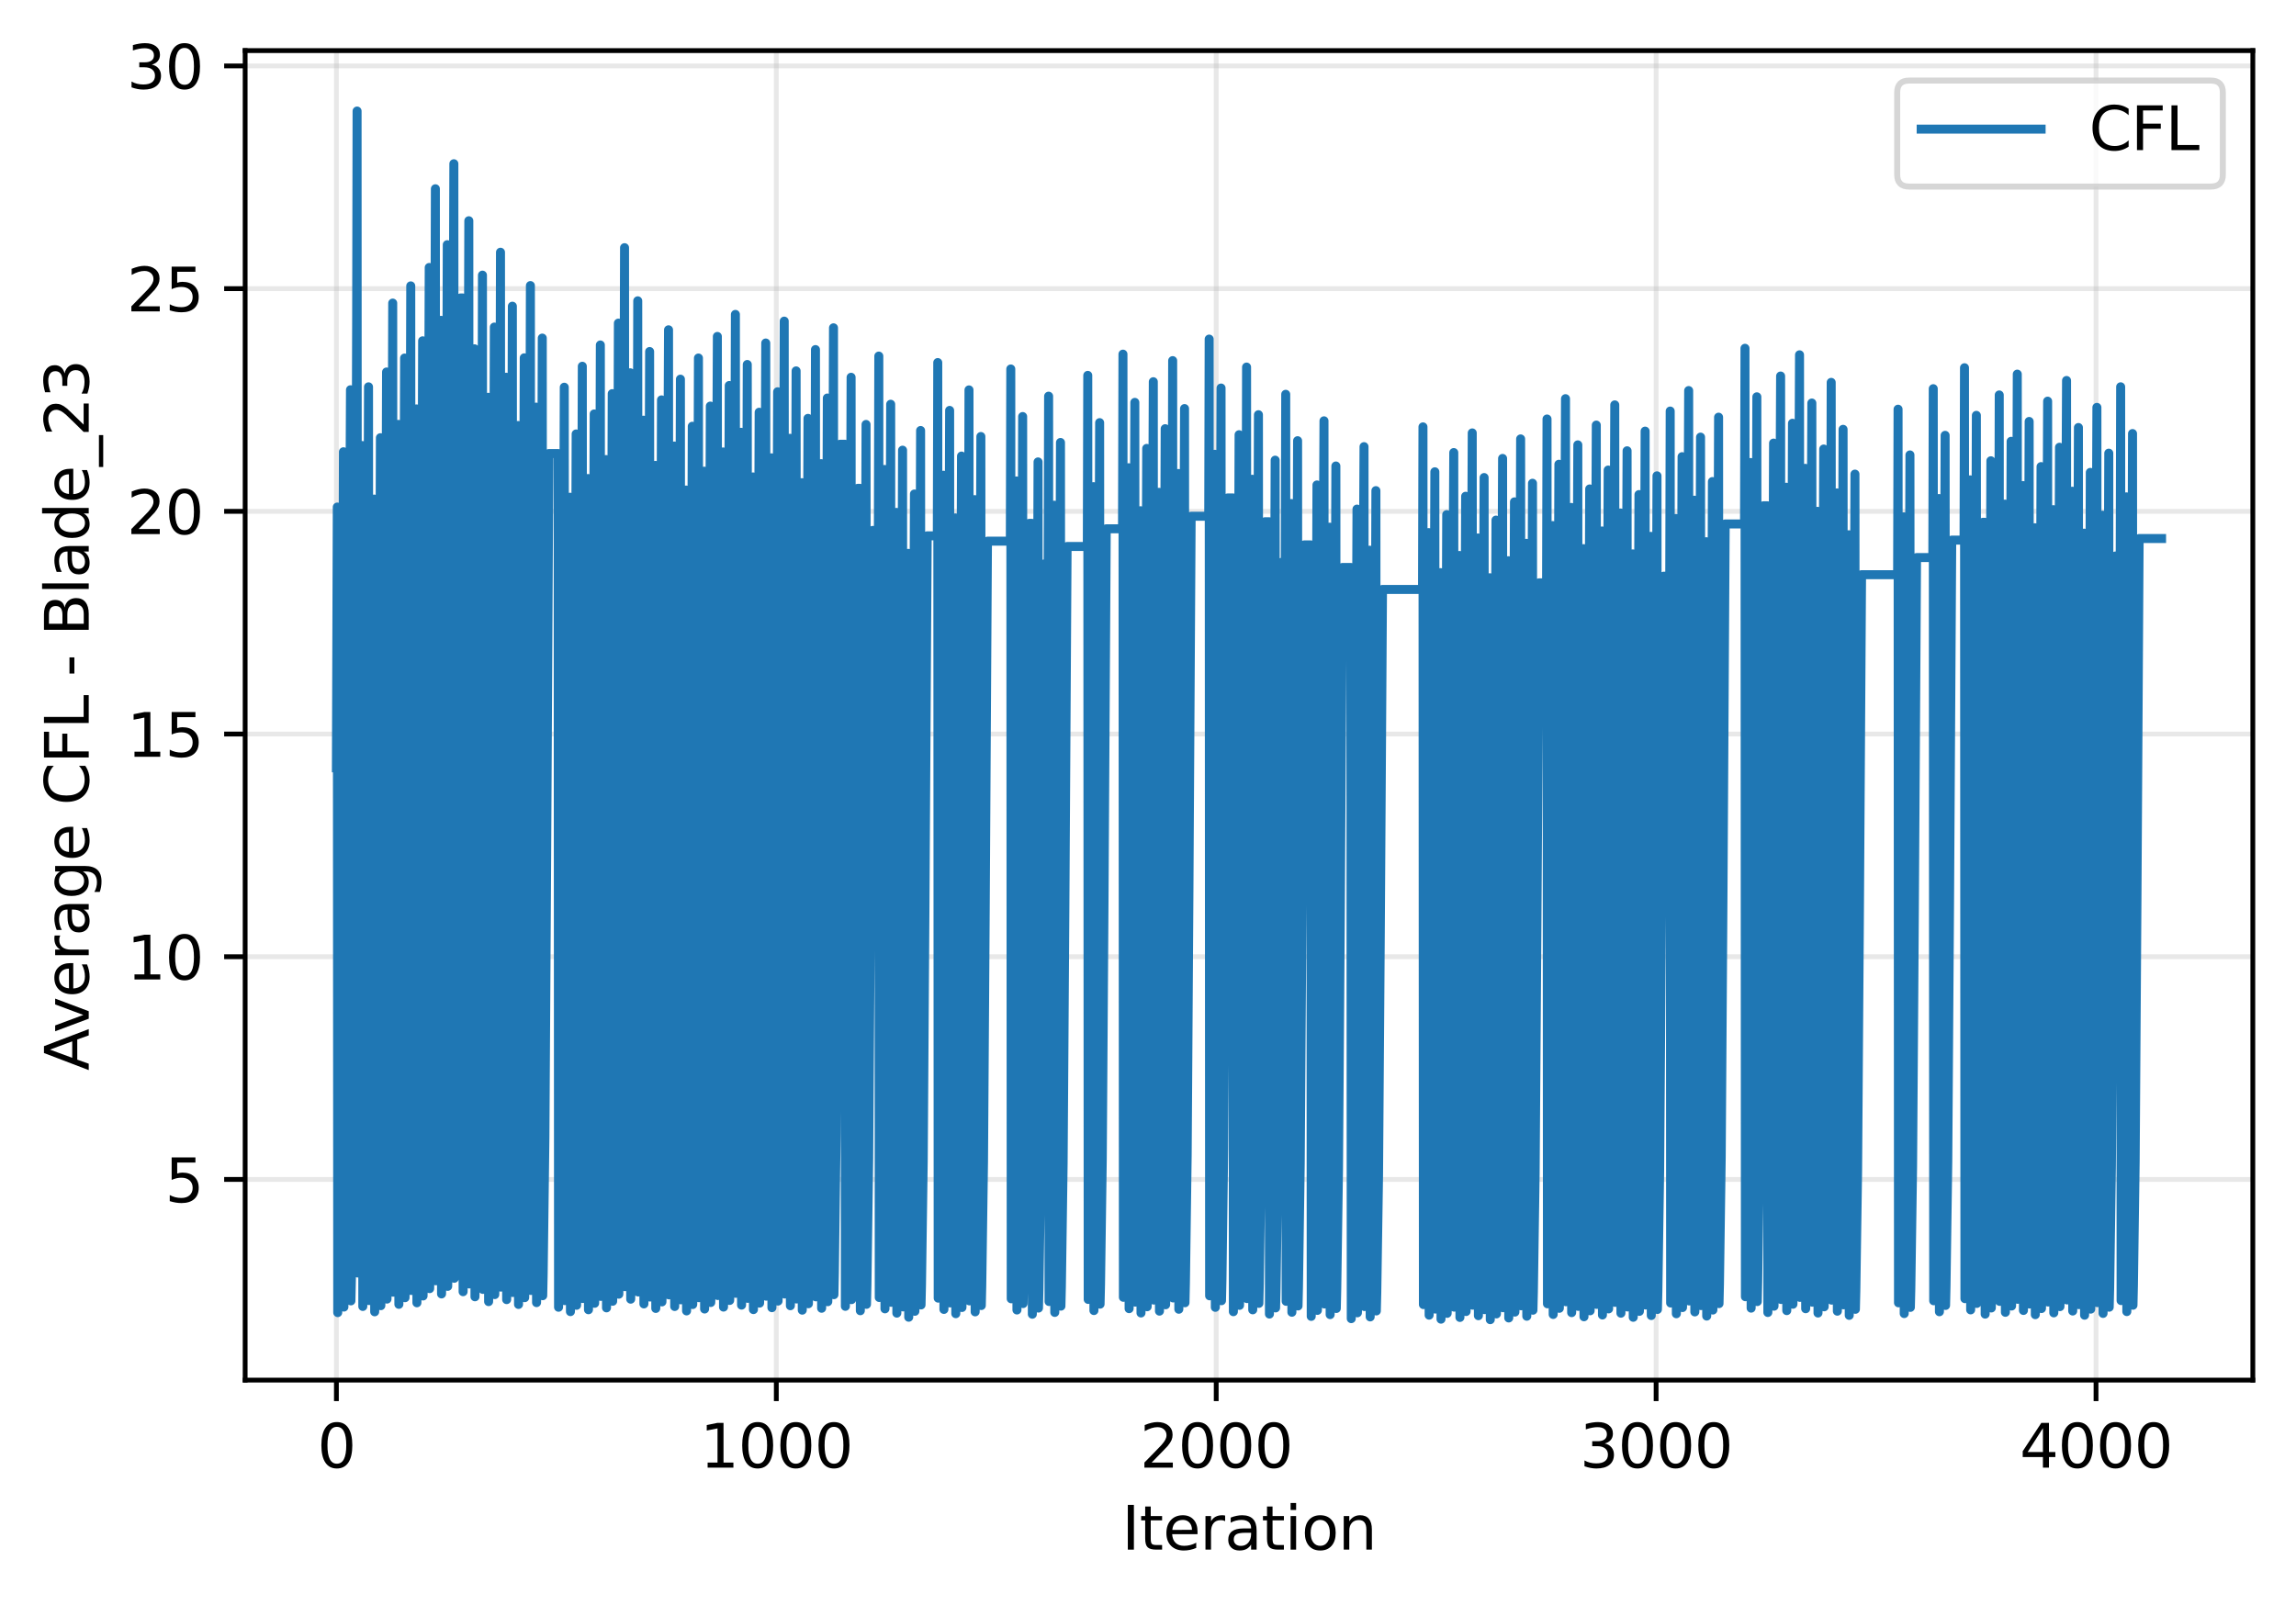 <?xml version="1.0" encoding="utf-8" standalone="no"?>
<!DOCTYPE svg PUBLIC "-//W3C//DTD SVG 1.1//EN"
  "http://www.w3.org/Graphics/SVG/1.1/DTD/svg11.dtd">
<svg xmlns:xlink="http://www.w3.org/1999/xlink" width="382.881pt" height="267.755pt" viewBox="0 0 382.881 267.755" xmlns="http://www.w3.org/2000/svg" version="1.1">
 <defs>
  <style type="text/css">*{stroke-linejoin: round; stroke-linecap: butt}</style>
 </defs>
 <g id="figure_1">
  <g id="patch_1">
   <path d="M 0 267.755 
L 382.881 267.755 
L 382.881 0 
L 0 0 
z
" style="fill: #ffffff"/>
  </g>
  <g id="axes_1">
   <g id="patch_2">
    <path d="M 40.881 230.199 
L 375.681 230.199 
L 375.681 8.439 
L 40.881 8.439 
z
" style="fill: #ffffff"/>
   </g>
   <g id="matplotlib.axis_1">
    <g id="xtick_1">
     <g id="line2d_1">
      <path d="M 56.099 230.199 
L 56.099 8.439 
" clip-path="url(#peaff126848)" style="fill: none; stroke: #b0b0b0; stroke-opacity: 0.3; stroke-width: 0.8; stroke-linecap: square"/>
     </g>
     <g id="line2d_2">
      <defs>
       <path id="m80c7f2cc46" d="M 0 0 
L 0 3.5 
" style="stroke: #000000; stroke-width: 0.8"/>
      </defs>
      <g>
       <use xlink:href="#m80c7f2cc46" x="56.099" y="230.199" style="stroke: #000000; stroke-width: 0.8"/>
      </g>
     </g>
     <g id="text_1">
      <!-- 0 -->
      <g transform="translate(52.918 244.797) scale(0.1 -0.1)">
       <defs>
        <path id="DejaVuSans-30" d="M 2034 4250 
Q 1547 4250 1301 3770 
Q 1056 3291 1056 2328 
Q 1056 1369 1301 889 
Q 1547 409 2034 409 
Q 2525 409 2770 889 
Q 3016 1369 3016 2328 
Q 3016 3291 2770 3770 
Q 2525 4250 2034 4250 
z
M 2034 4750 
Q 2819 4750 3233 4129 
Q 3647 3509 3647 2328 
Q 3647 1150 3233 529 
Q 2819 -91 2034 -91 
Q 1250 -91 836 529 
Q 422 1150 422 2328 
Q 422 3509 836 4129 
Q 1250 4750 2034 4750 
z
" transform="scale(0.016)"/>
       </defs>
       <use xlink:href="#DejaVuSans-30"/>
      </g>
     </g>
    </g>
    <g id="xtick_2">
     <g id="line2d_3">
      <path d="M 129.458 230.199 
L 129.458 8.439 
" clip-path="url(#peaff126848)" style="fill: none; stroke: #b0b0b0; stroke-opacity: 0.3; stroke-width: 0.8; stroke-linecap: square"/>
     </g>
     <g id="line2d_4">
      <g>
       <use xlink:href="#m80c7f2cc46" x="129.458" y="230.199" style="stroke: #000000; stroke-width: 0.8"/>
      </g>
     </g>
     <g id="text_2">
      <!-- 1000 -->
      <g transform="translate(116.733 244.797) scale(0.1 -0.1)">
       <defs>
        <path id="DejaVuSans-31" d="M 794 531 
L 1825 531 
L 1825 4091 
L 703 3866 
L 703 4441 
L 1819 4666 
L 2450 4666 
L 2450 531 
L 3481 531 
L 3481 0 
L 794 0 
L 794 531 
z
" transform="scale(0.016)"/>
       </defs>
       <use xlink:href="#DejaVuSans-31"/>
       <use xlink:href="#DejaVuSans-30" transform="translate(63.623 0)"/>
       <use xlink:href="#DejaVuSans-30" transform="translate(127.246 0)"/>
       <use xlink:href="#DejaVuSans-30" transform="translate(190.869 0)"/>
      </g>
     </g>
    </g>
    <g id="xtick_3">
     <g id="line2d_5">
      <path d="M 202.816 230.199 
L 202.816 8.439 
" clip-path="url(#peaff126848)" style="fill: none; stroke: #b0b0b0; stroke-opacity: 0.3; stroke-width: 0.8; stroke-linecap: square"/>
     </g>
     <g id="line2d_6">
      <g>
       <use xlink:href="#m80c7f2cc46" x="202.816" y="230.199" style="stroke: #000000; stroke-width: 0.8"/>
      </g>
     </g>
     <g id="text_3">
      <!-- 2000 -->
      <g transform="translate(190.091 244.797) scale(0.1 -0.1)">
       <defs>
        <path id="DejaVuSans-32" d="M 1228 531 
L 3431 531 
L 3431 0 
L 469 0 
L 469 531 
Q 828 903 1448 1529 
Q 2069 2156 2228 2338 
Q 2531 2678 2651 2914 
Q 2772 3150 2772 3378 
Q 2772 3750 2511 3984 
Q 2250 4219 1831 4219 
Q 1534 4219 1204 4116 
Q 875 4013 500 3803 
L 500 4441 
Q 881 4594 1212 4672 
Q 1544 4750 1819 4750 
Q 2544 4750 2975 4387 
Q 3406 4025 3406 3419 
Q 3406 3131 3298 2873 
Q 3191 2616 2906 2266 
Q 2828 2175 2409 1742 
Q 1991 1309 1228 531 
z
" transform="scale(0.016)"/>
       </defs>
       <use xlink:href="#DejaVuSans-32"/>
       <use xlink:href="#DejaVuSans-30" transform="translate(63.623 0)"/>
       <use xlink:href="#DejaVuSans-30" transform="translate(127.246 0)"/>
       <use xlink:href="#DejaVuSans-30" transform="translate(190.869 0)"/>
      </g>
     </g>
    </g>
    <g id="xtick_4">
     <g id="line2d_7">
      <path d="M 276.174 230.199 
L 276.174 8.439 
" clip-path="url(#peaff126848)" style="fill: none; stroke: #b0b0b0; stroke-opacity: 0.3; stroke-width: 0.8; stroke-linecap: square"/>
     </g>
     <g id="line2d_8">
      <g>
       <use xlink:href="#m80c7f2cc46" x="276.174" y="230.199" style="stroke: #000000; stroke-width: 0.8"/>
      </g>
     </g>
     <g id="text_4">
      <!-- 3000 -->
      <g transform="translate(263.449 244.797) scale(0.1 -0.1)">
       <defs>
        <path id="DejaVuSans-33" d="M 2597 2516 
Q 3050 2419 3304 2112 
Q 3559 1806 3559 1356 
Q 3559 666 3084 287 
Q 2609 -91 1734 -91 
Q 1441 -91 1130 -33 
Q 819 25 488 141 
L 488 750 
Q 750 597 1062 519 
Q 1375 441 1716 441 
Q 2309 441 2620 675 
Q 2931 909 2931 1356 
Q 2931 1769 2642 2001 
Q 2353 2234 1838 2234 
L 1294 2234 
L 1294 2753 
L 1863 2753 
Q 2328 2753 2575 2939 
Q 2822 3125 2822 3475 
Q 2822 3834 2567 4026 
Q 2313 4219 1838 4219 
Q 1578 4219 1281 4162 
Q 984 4106 628 3988 
L 628 4550 
Q 988 4650 1302 4700 
Q 1616 4750 1894 4750 
Q 2613 4750 3031 4423 
Q 3450 4097 3450 3541 
Q 3450 3153 3228 2886 
Q 3006 2619 2597 2516 
z
" transform="scale(0.016)"/>
       </defs>
       <use xlink:href="#DejaVuSans-33"/>
       <use xlink:href="#DejaVuSans-30" transform="translate(63.623 0)"/>
       <use xlink:href="#DejaVuSans-30" transform="translate(127.246 0)"/>
       <use xlink:href="#DejaVuSans-30" transform="translate(190.869 0)"/>
      </g>
     </g>
    </g>
    <g id="xtick_5">
     <g id="line2d_9">
      <path d="M 349.533 230.199 
L 349.533 8.439 
" clip-path="url(#peaff126848)" style="fill: none; stroke: #b0b0b0; stroke-opacity: 0.3; stroke-width: 0.8; stroke-linecap: square"/>
     </g>
     <g id="line2d_10">
      <g>
       <use xlink:href="#m80c7f2cc46" x="349.533" y="230.199" style="stroke: #000000; stroke-width: 0.8"/>
      </g>
     </g>
     <g id="text_5">
      <!-- 4000 -->
      <g transform="translate(336.808 244.797) scale(0.1 -0.1)">
       <defs>
        <path id="DejaVuSans-34" d="M 2419 4116 
L 825 1625 
L 2419 1625 
L 2419 4116 
z
M 2253 4666 
L 3047 4666 
L 3047 1625 
L 3713 1625 
L 3713 1100 
L 3047 1100 
L 3047 0 
L 2419 0 
L 2419 1100 
L 313 1100 
L 313 1709 
L 2253 4666 
z
" transform="scale(0.016)"/>
       </defs>
       <use xlink:href="#DejaVuSans-34"/>
       <use xlink:href="#DejaVuSans-30" transform="translate(63.623 0)"/>
       <use xlink:href="#DejaVuSans-30" transform="translate(127.246 0)"/>
       <use xlink:href="#DejaVuSans-30" transform="translate(190.869 0)"/>
      </g>
     </g>
    </g>
    <g id="text_6">
     <!-- Iteration -->
     <g transform="translate(187.073 258.475) scale(0.1 -0.1)">
      <defs>
       <path id="DejaVuSans-49" d="M 628 4666 
L 1259 4666 
L 1259 0 
L 628 0 
L 628 4666 
z
" transform="scale(0.016)"/>
       <path id="DejaVuSans-74" d="M 1172 4494 
L 1172 3500 
L 2356 3500 
L 2356 3053 
L 1172 3053 
L 1172 1153 
Q 1172 725 1289 603 
Q 1406 481 1766 481 
L 2356 481 
L 2356 0 
L 1766 0 
Q 1100 0 847 248 
Q 594 497 594 1153 
L 594 3053 
L 172 3053 
L 172 3500 
L 594 3500 
L 594 4494 
L 1172 4494 
z
" transform="scale(0.016)"/>
       <path id="DejaVuSans-65" d="M 3597 1894 
L 3597 1613 
L 953 1613 
Q 991 1019 1311 708 
Q 1631 397 2203 397 
Q 2534 397 2845 478 
Q 3156 559 3463 722 
L 3463 178 
Q 3153 47 2828 -22 
Q 2503 -91 2169 -91 
Q 1331 -91 842 396 
Q 353 884 353 1716 
Q 353 2575 817 3079 
Q 1281 3584 2069 3584 
Q 2775 3584 3186 3129 
Q 3597 2675 3597 1894 
z
M 3022 2063 
Q 3016 2534 2758 2815 
Q 2500 3097 2075 3097 
Q 1594 3097 1305 2825 
Q 1016 2553 972 2059 
L 3022 2063 
z
" transform="scale(0.016)"/>
       <path id="DejaVuSans-72" d="M 2631 2963 
Q 2534 3019 2420 3045 
Q 2306 3072 2169 3072 
Q 1681 3072 1420 2755 
Q 1159 2438 1159 1844 
L 1159 0 
L 581 0 
L 581 3500 
L 1159 3500 
L 1159 2956 
Q 1341 3275 1631 3429 
Q 1922 3584 2338 3584 
Q 2397 3584 2469 3576 
Q 2541 3569 2628 3553 
L 2631 2963 
z
" transform="scale(0.016)"/>
       <path id="DejaVuSans-61" d="M 2194 1759 
Q 1497 1759 1228 1600 
Q 959 1441 959 1056 
Q 959 750 1161 570 
Q 1363 391 1709 391 
Q 2188 391 2477 730 
Q 2766 1069 2766 1631 
L 2766 1759 
L 2194 1759 
z
M 3341 1997 
L 3341 0 
L 2766 0 
L 2766 531 
Q 2569 213 2275 61 
Q 1981 -91 1556 -91 
Q 1019 -91 701 211 
Q 384 513 384 1019 
Q 384 1609 779 1909 
Q 1175 2209 1959 2209 
L 2766 2209 
L 2766 2266 
Q 2766 2663 2505 2880 
Q 2244 3097 1772 3097 
Q 1472 3097 1187 3025 
Q 903 2953 641 2809 
L 641 3341 
Q 956 3463 1253 3523 
Q 1550 3584 1831 3584 
Q 2591 3584 2966 3190 
Q 3341 2797 3341 1997 
z
" transform="scale(0.016)"/>
       <path id="DejaVuSans-69" d="M 603 3500 
L 1178 3500 
L 1178 0 
L 603 0 
L 603 3500 
z
M 603 4863 
L 1178 4863 
L 1178 4134 
L 603 4134 
L 603 4863 
z
" transform="scale(0.016)"/>
       <path id="DejaVuSans-6f" d="M 1959 3097 
Q 1497 3097 1228 2736 
Q 959 2375 959 1747 
Q 959 1119 1226 758 
Q 1494 397 1959 397 
Q 2419 397 2687 759 
Q 2956 1122 2956 1747 
Q 2956 2369 2687 2733 
Q 2419 3097 1959 3097 
z
M 1959 3584 
Q 2709 3584 3137 3096 
Q 3566 2609 3566 1747 
Q 3566 888 3137 398 
Q 2709 -91 1959 -91 
Q 1206 -91 779 398 
Q 353 888 353 1747 
Q 353 2609 779 3096 
Q 1206 3584 1959 3584 
z
" transform="scale(0.016)"/>
       <path id="DejaVuSans-6e" d="M 3513 2113 
L 3513 0 
L 2938 0 
L 2938 2094 
Q 2938 2591 2744 2837 
Q 2550 3084 2163 3084 
Q 1697 3084 1428 2787 
Q 1159 2491 1159 1978 
L 1159 0 
L 581 0 
L 581 3500 
L 1159 3500 
L 1159 2956 
Q 1366 3272 1645 3428 
Q 1925 3584 2291 3584 
Q 2894 3584 3203 3211 
Q 3513 2838 3513 2113 
z
" transform="scale(0.016)"/>
      </defs>
      <use xlink:href="#DejaVuSans-49"/>
      <use xlink:href="#DejaVuSans-74" transform="translate(29.492 0)"/>
      <use xlink:href="#DejaVuSans-65" transform="translate(68.701 0)"/>
      <use xlink:href="#DejaVuSans-72" transform="translate(130.225 0)"/>
      <use xlink:href="#DejaVuSans-61" transform="translate(171.338 0)"/>
      <use xlink:href="#DejaVuSans-74" transform="translate(232.617 0)"/>
      <use xlink:href="#DejaVuSans-69" transform="translate(271.826 0)"/>
      <use xlink:href="#DejaVuSans-6f" transform="translate(299.609 0)"/>
      <use xlink:href="#DejaVuSans-6e" transform="translate(360.791 0)"/>
     </g>
    </g>
   </g>
   <g id="matplotlib.axis_2">
    <g id="ytick_1">
     <g id="line2d_11">
      <path d="M 40.881 196.724 
L 375.681 196.724 
" clip-path="url(#peaff126848)" style="fill: none; stroke: #b0b0b0; stroke-opacity: 0.3; stroke-width: 0.8; stroke-linecap: square"/>
     </g>
     <g id="line2d_12">
      <defs>
       <path id="m1639cc4bca" d="M 0 0 
L -3.5 0 
" style="stroke: #000000; stroke-width: 0.8"/>
      </defs>
      <g>
       <use xlink:href="#m1639cc4bca" x="40.881" y="196.724" style="stroke: #000000; stroke-width: 0.8"/>
      </g>
     </g>
     <g id="text_7">
      <!-- 5 -->
      <g transform="translate(27.519 200.523) scale(0.1 -0.1)">
       <defs>
        <path id="DejaVuSans-35" d="M 691 4666 
L 3169 4666 
L 3169 4134 
L 1269 4134 
L 1269 2991 
Q 1406 3038 1543 3061 
Q 1681 3084 1819 3084 
Q 2600 3084 3056 2656 
Q 3513 2228 3513 1497 
Q 3513 744 3044 326 
Q 2575 -91 1722 -91 
Q 1428 -91 1123 -41 
Q 819 9 494 109 
L 494 744 
Q 775 591 1075 516 
Q 1375 441 1709 441 
Q 2250 441 2565 725 
Q 2881 1009 2881 1497 
Q 2881 1984 2565 2268 
Q 2250 2553 1709 2553 
Q 1456 2553 1204 2497 
Q 953 2441 691 2322 
L 691 4666 
z
" transform="scale(0.016)"/>
       </defs>
       <use xlink:href="#DejaVuSans-35"/>
      </g>
     </g>
    </g>
    <g id="ytick_2">
     <g id="line2d_13">
      <path d="M 40.881 159.579 
L 375.681 159.579 
" clip-path="url(#peaff126848)" style="fill: none; stroke: #b0b0b0; stroke-opacity: 0.3; stroke-width: 0.8; stroke-linecap: square"/>
     </g>
     <g id="line2d_14">
      <g>
       <use xlink:href="#m1639cc4bca" x="40.881" y="159.579" style="stroke: #000000; stroke-width: 0.8"/>
      </g>
     </g>
     <g id="text_8">
      <!-- 10 -->
      <g transform="translate(21.156 163.378) scale(0.1 -0.1)">
       <use xlink:href="#DejaVuSans-31"/>
       <use xlink:href="#DejaVuSans-30" transform="translate(63.623 0)"/>
      </g>
     </g>
    </g>
    <g id="ytick_3">
     <g id="line2d_15">
      <path d="M 40.881 122.434 
L 375.681 122.434 
" clip-path="url(#peaff126848)" style="fill: none; stroke: #b0b0b0; stroke-opacity: 0.3; stroke-width: 0.8; stroke-linecap: square"/>
     </g>
     <g id="line2d_16">
      <g>
       <use xlink:href="#m1639cc4bca" x="40.881" y="122.434" style="stroke: #000000; stroke-width: 0.8"/>
      </g>
     </g>
     <g id="text_9">
      <!-- 15 -->
      <g transform="translate(21.156 126.233) scale(0.1 -0.1)">
       <use xlink:href="#DejaVuSans-31"/>
       <use xlink:href="#DejaVuSans-35" transform="translate(63.623 0)"/>
      </g>
     </g>
    </g>
    <g id="ytick_4">
     <g id="line2d_17">
      <path d="M 40.881 85.289 
L 375.681 85.289 
" clip-path="url(#peaff126848)" style="fill: none; stroke: #b0b0b0; stroke-opacity: 0.3; stroke-width: 0.8; stroke-linecap: square"/>
     </g>
     <g id="line2d_18">
      <g>
       <use xlink:href="#m1639cc4bca" x="40.881" y="85.289" style="stroke: #000000; stroke-width: 0.8"/>
      </g>
     </g>
     <g id="text_10">
      <!-- 20 -->
      <g transform="translate(21.156 89.088) scale(0.1 -0.1)">
       <use xlink:href="#DejaVuSans-32"/>
       <use xlink:href="#DejaVuSans-30" transform="translate(63.623 0)"/>
      </g>
     </g>
    </g>
    <g id="ytick_5">
     <g id="line2d_19">
      <path d="M 40.881 48.144 
L 375.681 48.144 
" clip-path="url(#peaff126848)" style="fill: none; stroke: #b0b0b0; stroke-opacity: 0.3; stroke-width: 0.8; stroke-linecap: square"/>
     </g>
     <g id="line2d_20">
      <g>
       <use xlink:href="#m1639cc4bca" x="40.881" y="48.144" style="stroke: #000000; stroke-width: 0.8"/>
      </g>
     </g>
     <g id="text_11">
      <!-- 25 -->
      <g transform="translate(21.156 51.943) scale(0.1 -0.1)">
       <use xlink:href="#DejaVuSans-32"/>
       <use xlink:href="#DejaVuSans-35" transform="translate(63.623 0)"/>
      </g>
     </g>
    </g>
    <g id="ytick_6">
     <g id="line2d_21">
      <path d="M 40.881 10.999 
L 375.681 10.999 
" clip-path="url(#peaff126848)" style="fill: none; stroke: #b0b0b0; stroke-opacity: 0.3; stroke-width: 0.8; stroke-linecap: square"/>
     </g>
     <g id="line2d_22">
      <g>
       <use xlink:href="#m1639cc4bca" x="40.881" y="10.999" style="stroke: #000000; stroke-width: 0.8"/>
      </g>
     </g>
     <g id="text_12">
      <!-- 30 -->
      <g transform="translate(21.156 14.798) scale(0.1 -0.1)">
       <use xlink:href="#DejaVuSans-33"/>
       <use xlink:href="#DejaVuSans-30" transform="translate(63.623 0)"/>
      </g>
     </g>
    </g>
    <g id="text_13">
     <!-- Average CFL - Blade_23 -->
     <g transform="translate(14.798 178.572) rotate(-90) scale(0.1 -0.1)">
      <defs>
       <path id="DejaVuSans-41" d="M 2188 4044 
L 1331 1722 
L 3047 1722 
L 2188 4044 
z
M 1831 4666 
L 2547 4666 
L 4325 0 
L 3669 0 
L 3244 1197 
L 1141 1197 
L 716 0 
L 50 0 
L 1831 4666 
z
" transform="scale(0.016)"/>
       <path id="DejaVuSans-76" d="M 191 3500 
L 800 3500 
L 1894 563 
L 2988 3500 
L 3597 3500 
L 2284 0 
L 1503 0 
L 191 3500 
z
" transform="scale(0.016)"/>
       <path id="DejaVuSans-67" d="M 2906 1791 
Q 2906 2416 2648 2759 
Q 2391 3103 1925 3103 
Q 1463 3103 1205 2759 
Q 947 2416 947 1791 
Q 947 1169 1205 825 
Q 1463 481 1925 481 
Q 2391 481 2648 825 
Q 2906 1169 2906 1791 
z
M 3481 434 
Q 3481 -459 3084 -895 
Q 2688 -1331 1869 -1331 
Q 1566 -1331 1297 -1286 
Q 1028 -1241 775 -1147 
L 775 -588 
Q 1028 -725 1275 -790 
Q 1522 -856 1778 -856 
Q 2344 -856 2625 -561 
Q 2906 -266 2906 331 
L 2906 616 
Q 2728 306 2450 153 
Q 2172 0 1784 0 
Q 1141 0 747 490 
Q 353 981 353 1791 
Q 353 2603 747 3093 
Q 1141 3584 1784 3584 
Q 2172 3584 2450 3431 
Q 2728 3278 2906 2969 
L 2906 3500 
L 3481 3500 
L 3481 434 
z
" transform="scale(0.016)"/>
       <path id="DejaVuSans-20" transform="scale(0.016)"/>
       <path id="DejaVuSans-43" d="M 4122 4306 
L 4122 3641 
Q 3803 3938 3442 4084 
Q 3081 4231 2675 4231 
Q 1875 4231 1450 3742 
Q 1025 3253 1025 2328 
Q 1025 1406 1450 917 
Q 1875 428 2675 428 
Q 3081 428 3442 575 
Q 3803 722 4122 1019 
L 4122 359 
Q 3791 134 3420 21 
Q 3050 -91 2638 -91 
Q 1578 -91 968 557 
Q 359 1206 359 2328 
Q 359 3453 968 4101 
Q 1578 4750 2638 4750 
Q 3056 4750 3426 4639 
Q 3797 4528 4122 4306 
z
" transform="scale(0.016)"/>
       <path id="DejaVuSans-46" d="M 628 4666 
L 3309 4666 
L 3309 4134 
L 1259 4134 
L 1259 2759 
L 3109 2759 
L 3109 2228 
L 1259 2228 
L 1259 0 
L 628 0 
L 628 4666 
z
" transform="scale(0.016)"/>
       <path id="DejaVuSans-4c" d="M 628 4666 
L 1259 4666 
L 1259 531 
L 3531 531 
L 3531 0 
L 628 0 
L 628 4666 
z
" transform="scale(0.016)"/>
       <path id="DejaVuSans-2d" d="M 313 2009 
L 1997 2009 
L 1997 1497 
L 313 1497 
L 313 2009 
z
" transform="scale(0.016)"/>
       <path id="DejaVuSans-42" d="M 1259 2228 
L 1259 519 
L 2272 519 
Q 2781 519 3026 730 
Q 3272 941 3272 1375 
Q 3272 1813 3026 2020 
Q 2781 2228 2272 2228 
L 1259 2228 
z
M 1259 4147 
L 1259 2741 
L 2194 2741 
Q 2656 2741 2882 2914 
Q 3109 3088 3109 3444 
Q 3109 3797 2882 3972 
Q 2656 4147 2194 4147 
L 1259 4147 
z
M 628 4666 
L 2241 4666 
Q 2963 4666 3353 4366 
Q 3744 4066 3744 3513 
Q 3744 3084 3544 2831 
Q 3344 2578 2956 2516 
Q 3422 2416 3680 2098 
Q 3938 1781 3938 1306 
Q 3938 681 3513 340 
Q 3088 0 2303 0 
L 628 0 
L 628 4666 
z
" transform="scale(0.016)"/>
       <path id="DejaVuSans-6c" d="M 603 4863 
L 1178 4863 
L 1178 0 
L 603 0 
L 603 4863 
z
" transform="scale(0.016)"/>
       <path id="DejaVuSans-64" d="M 2906 2969 
L 2906 4863 
L 3481 4863 
L 3481 0 
L 2906 0 
L 2906 525 
Q 2725 213 2448 61 
Q 2172 -91 1784 -91 
Q 1150 -91 751 415 
Q 353 922 353 1747 
Q 353 2572 751 3078 
Q 1150 3584 1784 3584 
Q 2172 3584 2448 3432 
Q 2725 3281 2906 2969 
z
M 947 1747 
Q 947 1113 1208 752 
Q 1469 391 1925 391 
Q 2381 391 2643 752 
Q 2906 1113 2906 1747 
Q 2906 2381 2643 2742 
Q 2381 3103 1925 3103 
Q 1469 3103 1208 2742 
Q 947 2381 947 1747 
z
" transform="scale(0.016)"/>
       <path id="DejaVuSans-5f" d="M 3263 -1063 
L 3263 -1509 
L -63 -1509 
L -63 -1063 
L 3263 -1063 
z
" transform="scale(0.016)"/>
      </defs>
      <use xlink:href="#DejaVuSans-41"/>
      <use xlink:href="#DejaVuSans-76" transform="translate(62.533 0)"/>
      <use xlink:href="#DejaVuSans-65" transform="translate(121.713 0)"/>
      <use xlink:href="#DejaVuSans-72" transform="translate(183.236 0)"/>
      <use xlink:href="#DejaVuSans-61" transform="translate(224.35 0)"/>
      <use xlink:href="#DejaVuSans-67" transform="translate(285.629 0)"/>
      <use xlink:href="#DejaVuSans-65" transform="translate(349.105 0)"/>
      <use xlink:href="#DejaVuSans-20" transform="translate(410.629 0)"/>
      <use xlink:href="#DejaVuSans-43" transform="translate(442.416 0)"/>
      <use xlink:href="#DejaVuSans-46" transform="translate(512.24 0)"/>
      <use xlink:href="#DejaVuSans-4c" transform="translate(569.76 0)"/>
      <use xlink:href="#DejaVuSans-20" transform="translate(625.473 0)"/>
      <use xlink:href="#DejaVuSans-2d" transform="translate(657.26 0)"/>
      <use xlink:href="#DejaVuSans-20" transform="translate(693.344 0)"/>
      <use xlink:href="#DejaVuSans-42" transform="translate(725.131 0)"/>
      <use xlink:href="#DejaVuSans-6c" transform="translate(793.734 0)"/>
      <use xlink:href="#DejaVuSans-61" transform="translate(821.518 0)"/>
      <use xlink:href="#DejaVuSans-64" transform="translate(882.797 0)"/>
      <use xlink:href="#DejaVuSans-65" transform="translate(946.273 0)"/>
      <use xlink:href="#DejaVuSans-5f" transform="translate(1007.797 0)"/>
      <use xlink:href="#DejaVuSans-32" transform="translate(1057.797 0)"/>
      <use xlink:href="#DejaVuSans-33" transform="translate(1121.42 0)"/>
     </g>
    </g>
   </g>
   <g id="line2d_23">
    <path d="M 56.099 128.071 
L 56.246 84.574 
L 56.32 218.939 
L 56.393 215.953 
L 56.686 196.719 
L 56.98 156.836 
L 57.273 75.353 
L 57.347 218.017 
L 57.42 214.847 
L 57.713 194.425 
L 58.007 152.078 
L 58.447 65.009 
L 58.52 216.983 
L 58.594 213.605 
L 58.887 191.851 
L 59.18 146.741 
L 59.474 53.732 
L 59.547 18.519 
L 59.621 212.334 
L 59.694 208.027 
L 59.987 180.283 
L 60.281 122.758 
L 60.428 74.315 
L 60.501 217.913 
L 60.574 214.722 
L 60.868 194.167 
L 61.161 151.577 
L 61.455 64.522 
L 61.528 216.934 
L 61.601 213.547 
L 61.895 191.73 
L 62.188 146.566 
L 62.408 83.246 
L 62.482 218.806 
L 62.555 215.794 
L 62.848 196.389 
L 63.142 156.177 
L 63.435 73.01 
L 63.509 217.783 
L 63.582 214.566 
L 63.875 193.842 
L 64.169 150.88 
L 64.462 62.047 
L 64.536 216.687 
L 64.609 213.25 
L 64.902 191.114 
L 65.196 145.247 
L 65.489 50.553 
L 65.563 215.537 
L 65.636 211.871 
L 65.929 188.255 
L 66.223 139.378 
L 66.443 70.788 
L 66.516 217.561 
L 66.59 214.299 
L 66.883 193.289 
L 67.177 149.747 
L 67.47 59.719 
L 67.543 216.454 
L 67.617 212.971 
L 67.91 190.535 
L 68.204 144.013 
L 68.497 47.683 
L 68.57 215.25 
L 68.644 211.526 
L 68.937 187.54 
L 69.231 137.813 
L 69.451 68.204 
L 69.524 217.302 
L 69.597 213.989 
L 69.891 192.646 
L 70.184 148.4 
L 70.478 56.845 
L 70.551 216.166 
L 70.624 212.626 
L 70.918 189.819 
L 71.211 142.541 
L 71.578 44.613 
L 71.651 214.943 
L 71.725 211.158 
L 72.018 186.776 
L 72.312 136.228 
L 72.605 31.485 
L 72.678 213.63 
L 72.752 209.583 
L 73.045 183.509 
L 73.339 129.443 
L 73.559 53.429 
L 73.632 215.825 
L 73.705 212.216 
L 73.999 188.97 
L 74.292 140.766 
L 74.586 40.811 
L 74.659 214.563 
L 74.732 210.702 
L 75.026 185.83 
L 75.319 134.255 
L 75.686 27.31 
L 75.759 213.213 
L 75.833 209.082 
L 76.126 182.47 
L 76.42 127.289 
L 76.786 49.699 
L 77.153 49.699 
L 77.227 215.452 
L 77.3 211.768 
L 77.593 188.041 
L 77.887 138.841 
L 78.18 36.819 
L 78.254 214.164 
L 78.327 210.223 
L 78.62 184.836 
L 78.914 132.195 
L 79.134 58.177 
L 79.207 216.3 
L 79.281 212.786 
L 79.574 190.151 
L 79.868 143.216 
L 80.234 77.221 
L 80.381 77.221 
L 80.454 45.891 
L 80.528 215.071 
L 80.601 211.311 
L 80.895 187.094 
L 81.188 136.876 
L 81.408 66.266 
L 81.481 217.108 
L 81.555 213.756 
L 81.848 192.164 
L 82.142 147.389 
L 82.435 54.554 
L 82.508 215.937 
L 82.582 212.351 
L 82.875 189.249 
L 83.169 141.346 
L 83.462 42.071 
L 83.535 214.689 
L 83.609 210.853 
L 83.902 186.143 
L 84.196 134.905 
L 84.416 62.917 
L 84.489 216.774 
L 84.562 213.355 
L 84.856 191.331 
L 85.149 145.662 
L 85.443 51.071 
L 85.516 215.589 
L 85.589 211.933 
L 85.883 188.383 
L 86.176 139.554 
L 86.396 70.971 
L 86.47 217.579 
L 86.543 214.321 
L 86.837 193.335 
L 87.13 149.818 
L 87.423 59.683 
L 87.497 216.45 
L 87.57 212.966 
L 87.864 190.526 
L 88.157 143.993 
L 88.45 47.632 
L 88.524 215.245 
L 88.597 211.52 
L 88.891 187.527 
L 89.184 137.778 
L 89.404 67.909 
L 89.477 217.273 
L 89.551 213.953 
L 89.844 192.573 
L 90.138 148.237 
L 90.431 56.391 
L 90.504 216.121 
L 90.578 212.571 
L 90.871 189.707 
L 91.165 142.294 
L 91.531 75.651 
L 93.072 75.651 
L 93.145 218.047 
L 93.219 214.883 
L 93.512 194.499 
L 93.806 152.232 
L 94.099 64.587 
L 94.172 216.941 
L 94.246 213.555 
L 94.539 191.746 
L 94.833 146.523 
L 95.053 82.937 
L 95.126 218.776 
L 95.199 215.757 
L 95.493 196.312 
L 95.786 155.991 
L 96.08 72.382 
L 96.153 217.72 
L 96.226 214.49 
L 96.52 193.686 
L 96.813 150.545 
L 97.107 61.089 
L 97.18 216.591 
L 97.253 213.135 
L 97.547 190.875 
L 97.84 144.718 
L 98.06 79.816 
L 98.134 218.463 
L 98.207 215.382 
L 98.501 195.536 
L 98.794 154.381 
L 99.087 69.045 
L 99.161 217.386 
L 99.234 214.09 
L 99.528 192.855 
L 99.821 148.823 
L 100.114 57.539 
L 100.188 216.236 
L 100.261 212.709 
L 100.555 189.992 
L 100.848 142.886 
L 101.068 76.653 
L 101.141 218.147 
L 101.215 215.003 
L 101.508 194.749 
L 101.802 152.749 
L 102.095 65.659 
L 102.168 217.048 
L 102.242 213.684 
L 102.535 192.013 
L 102.829 147.076 
L 103.122 53.896 
L 103.195 215.871 
L 103.269 212.272 
L 103.562 189.086 
L 103.856 141.007 
L 104.149 41.31 
L 104.222 214.613 
L 104.296 210.762 
L 104.589 185.954 
L 104.883 134.513 
L 105.103 62.181 
L 105.176 216.7 
L 105.25 213.266 
L 105.543 191.147 
L 105.836 145.282 
L 106.203 80.791 
L 106.277 80.791 
L 106.35 50.175 
L 106.423 215.499 
L 106.497 211.825 
L 106.79 188.16 
L 107.083 139.087 
L 107.304 70.085 
L 107.377 217.49 
L 107.45 214.215 
L 107.744 193.114 
L 108.037 149.36 
L 108.331 58.632 
L 108.404 216.345 
L 108.477 212.84 
L 108.771 190.264 
L 109.064 143.45 
L 109.284 77.626 
L 109.358 218.244 
L 109.431 215.12 
L 109.724 194.99 
L 110.018 153.251 
L 110.311 66.699 
L 110.385 217.152 
L 110.458 213.808 
L 110.751 192.272 
L 111.045 147.613 
L 111.485 55.009 
L 111.558 215.983 
L 111.632 212.406 
L 111.925 189.363 
L 112.219 141.581 
L 112.439 74.395 
L 112.512 217.921 
L 112.585 214.732 
L 112.879 194.187 
L 113.172 151.584 
L 113.466 63.243 
L 113.539 216.806 
L 113.612 213.394 
L 113.906 191.412 
L 114.199 145.83 
L 114.419 81.737 
L 114.493 218.656 
L 114.566 215.613 
L 114.859 196.014 
L 115.153 155.372 
L 115.446 71.098 
L 115.52 217.592 
L 115.593 214.336 
L 115.886 193.366 
L 116.18 149.883 
L 116.473 59.716 
L 116.547 216.453 
L 116.62 212.97 
L 116.913 190.534 
L 117.207 144.009 
L 117.427 78.592 
L 117.5 218.341 
L 117.574 215.236 
L 117.867 195.231 
L 118.161 153.749 
L 118.454 67.733 
L 118.527 217.255 
L 118.601 213.932 
L 118.894 192.529 
L 119.188 148.146 
L 119.628 56.115 
L 119.701 216.093 
L 119.774 212.538 
L 120.068 189.638 
L 120.361 142.152 
L 120.581 75.382 
L 120.655 218.02 
L 120.728 214.85 
L 121.022 194.432 
L 121.315 152.093 
L 121.608 64.298 
L 121.682 216.912 
L 121.755 213.52 
L 122.049 191.674 
L 122.342 146.374 
L 122.635 52.44 
L 122.709 215.726 
L 122.782 212.097 
L 123.076 188.723 
L 123.369 140.255 
L 123.589 72.105 
L 123.662 217.692 
L 123.736 214.457 
L 124.029 193.617 
L 124.323 150.402 
L 124.616 60.793 
L 124.689 216.561 
L 124.763 213.1 
L 125.056 190.802 
L 125.35 144.565 
L 125.57 79.552 
L 125.643 218.437 
L 125.716 215.351 
L 126.01 195.47 
L 126.303 154.245 
L 126.597 68.761 
L 126.67 217.358 
L 126.743 214.056 
L 127.037 192.785 
L 127.33 148.677 
L 127.697 57.214 
L 127.771 216.203 
L 127.844 212.67 
L 128.137 189.911 
L 128.431 142.719 
L 128.651 76.362 
L 128.724 218.118 
L 128.798 214.968 
L 129.091 194.676 
L 129.384 152.599 
L 129.678 65.347 
L 129.751 217.017 
L 129.825 213.646 
L 130.118 191.935 
L 130.411 146.915 
L 130.778 53.562 
L 130.852 215.838 
L 130.925 212.232 
L 131.218 189.003 
L 131.512 140.834 
L 131.732 73.105 
L 131.805 217.792 
L 131.879 214.577 
L 132.172 193.866 
L 132.465 150.918 
L 132.759 61.863 
L 132.832 216.668 
L 132.906 213.228 
L 133.199 191.068 
L 133.492 145.117 
L 133.713 80.507 
L 133.786 218.532 
L 133.859 215.465 
L 134.153 195.707 
L 134.446 154.737 
L 134.74 69.782 
L 134.813 217.46 
L 134.886 214.178 
L 135.18 193.039 
L 135.473 149.203 
L 135.84 87.567 
L 135.913 87.567 
L 135.987 58.307 
L 136.06 216.313 
L 136.133 212.801 
L 136.427 190.183 
L 136.72 143.283 
L 136.94 77.336 
L 137.014 218.215 
L 137.087 215.085 
L 137.38 194.918 
L 137.674 153.101 
L 137.967 66.389 
L 138.041 217.121 
L 138.114 213.771 
L 138.407 192.194 
L 138.701 147.453 
L 138.994 54.677 
L 139.068 215.95 
L 139.141 212.366 
L 139.434 189.28 
L 139.728 141.41 
L 140.095 74.1 
L 140.902 74.1 
L 140.975 217.892 
L 141.048 214.696 
L 141.342 194.113 
L 141.635 151.431 
L 141.929 62.927 
L 142.002 216.775 
L 142.075 213.356 
L 142.369 191.333 
L 142.662 145.666 
L 143.029 81.455 
L 143.396 81.455 
L 143.469 218.627 
L 143.543 215.579 
L 143.836 195.943 
L 144.129 155.227 
L 144.423 70.796 
L 144.496 217.561 
L 144.57 214.3 
L 144.863 193.291 
L 145.156 149.727 
L 145.523 88.472 
L 146.477 88.472 
L 146.55 59.392 
L 146.624 216.421 
L 146.697 212.932 
L 146.99 190.453 
L 147.284 143.843 
L 147.504 78.304 
L 147.577 218.312 
L 147.651 215.201 
L 147.944 195.159 
L 148.237 153.601 
L 148.531 67.425 
L 148.604 217.224 
L 148.678 213.895 
L 148.971 192.452 
L 149.264 147.987 
L 149.485 85.466 
L 149.558 219.028 
L 149.631 216.06 
L 149.925 196.941 
L 150.218 157.296 
L 150.512 75.088 
L 150.585 217.991 
L 150.658 214.815 
L 150.952 194.359 
L 151.245 151.941 
L 151.465 92.298 
L 151.539 219.712 
L 151.612 216.88 
L 151.905 198.641 
L 152.199 160.821 
L 152.492 82.398 
L 152.566 218.722 
L 152.639 215.692 
L 152.932 196.178 
L 153.226 155.713 
L 153.519 71.805 
L 153.593 217.662 
L 153.666 214.421 
L 153.959 193.542 
L 154.253 150.247 
L 154.62 89.371 
L 156.307 89.371 
L 156.38 60.471 
L 156.454 216.529 
L 156.527 213.061 
L 156.82 190.722 
L 157.114 144.4 
L 157.334 79.266 
L 157.407 218.408 
L 157.481 215.316 
L 157.774 195.399 
L 158.067 154.097 
L 158.361 68.454 
L 158.434 217.327 
L 158.508 214.019 
L 158.801 192.708 
L 159.095 148.519 
L 159.315 86.384 
L 159.388 219.12 
L 159.461 216.17 
L 159.755 197.17 
L 160.048 157.77 
L 160.342 76.07 
L 160.415 218.089 
L 160.488 214.933 
L 160.782 194.603 
L 161.075 152.448 
L 161.442 93.173 
L 161.515 93.173 
L 161.589 65.034 
L 161.662 216.985 
L 161.735 213.609 
L 162.029 191.857 
L 162.322 146.754 
L 162.542 83.334 
L 162.616 218.815 
L 162.689 215.805 
L 162.982 196.411 
L 163.276 156.196 
L 163.569 72.807 
L 163.643 217.763 
L 163.716 214.541 
L 164.01 193.791 
L 164.303 150.764 
L 164.67 90.265 
L 168.484 90.265 
L 168.558 61.544 
L 168.631 216.636 
L 168.704 213.19 
L 168.998 190.989 
L 169.291 144.953 
L 169.511 80.222 
L 169.585 218.504 
L 169.658 215.431 
L 169.952 195.637 
L 170.245 154.59 
L 170.538 69.477 
L 170.612 217.43 
L 170.685 214.142 
L 170.979 192.963 
L 171.272 149.046 
L 171.639 87.296 
L 172.079 87.296 
L 172.152 219.211 
L 172.226 216.28 
L 172.519 197.397 
L 172.813 158.24 
L 173.106 77.045 
L 173.179 218.186 
L 173.253 215.05 
L 173.546 194.846 
L 173.84 152.951 
L 174.206 94.044 
L 174.793 94.044 
L 174.867 66.079 
L 174.94 217.09 
L 175.013 213.734 
L 175.307 192.117 
L 175.6 147.293 
L 175.82 84.265 
L 175.894 218.908 
L 175.967 215.916 
L 176.26 196.643 
L 176.554 156.677 
L 176.847 73.803 
L 176.921 217.862 
L 176.994 214.661 
L 177.287 194.039 
L 177.581 151.278 
L 177.948 91.153 
L 181.322 91.153 
L 181.395 62.61 
L 181.469 216.743 
L 181.542 213.318 
L 181.836 191.254 
L 182.129 145.503 
L 182.349 81.172 
L 182.422 218.599 
L 182.496 215.545 
L 182.789 195.873 
L 183.083 155.081 
L 183.376 70.494 
L 183.449 217.531 
L 183.523 214.264 
L 183.816 193.216 
L 184.11 149.571 
L 184.476 88.202 
L 187.191 88.202 
L 187.264 59.069 
L 187.337 216.389 
L 187.411 212.893 
L 187.704 190.373 
L 187.998 143.676 
L 188.218 78.015 
L 188.291 218.283 
L 188.364 215.166 
L 188.658 195.087 
L 188.951 153.452 
L 189.245 67.116 
L 189.318 217.193 
L 189.391 213.858 
L 189.685 192.375 
L 189.978 147.828 
L 190.198 85.19 
L 190.272 219.001 
L 190.345 216.027 
L 190.639 196.873 
L 190.932 157.154 
L 191.225 74.793 
L 191.299 217.961 
L 191.372 214.78 
L 191.666 194.286 
L 191.959 151.789 
L 192.326 63.669 
L 192.399 216.849 
L 192.473 213.445 
L 192.766 191.517 
L 193.059 146.049 
L 193.279 82.117 
L 193.353 218.694 
L 193.426 215.658 
L 193.72 196.108 
L 194.013 155.568 
L 194.306 71.504 
L 194.38 217.632 
L 194.453 214.385 
L 194.747 193.467 
L 195.04 150.092 
L 195.407 89.103 
L 195.48 89.103 
L 195.554 60.15 
L 195.627 216.497 
L 195.7 213.022 
L 195.994 190.642 
L 196.287 144.234 
L 196.507 78.979 
L 196.581 218.38 
L 196.654 215.282 
L 196.947 195.327 
L 197.241 153.949 
L 197.534 68.147 
L 197.608 217.297 
L 197.681 213.982 
L 197.974 192.632 
L 198.268 148.36 
L 198.635 86.11 
L 201.569 86.11 
L 201.642 56.558 
L 201.716 216.138 
L 201.789 212.591 
L 202.082 189.748 
L 202.376 142.38 
L 202.596 75.777 
L 202.669 218.06 
L 202.743 214.898 
L 203.036 194.53 
L 203.33 152.297 
L 203.623 64.721 
L 203.696 216.954 
L 203.77 213.571 
L 204.063 191.779 
L 204.357 146.592 
L 204.723 83.055 
L 205.604 83.055 
L 205.677 218.787 
L 205.75 215.771 
L 206.044 196.341 
L 206.337 156.052 
L 206.631 72.508 
L 206.704 217.733 
L 206.777 214.505 
L 207.071 193.717 
L 207.364 150.61 
L 207.731 89.998 
L 207.804 89.998 
L 207.878 61.224 
L 207.951 216.604 
L 208.024 213.151 
L 208.318 190.909 
L 208.611 144.788 
L 208.831 79.937 
L 208.905 218.476 
L 208.978 215.397 
L 209.272 195.566 
L 209.565 154.443 
L 209.858 69.172 
L 209.932 217.399 
L 210.005 214.105 
L 210.299 192.887 
L 210.592 148.889 
L 210.959 87.024 
L 211.619 87.024 
L 211.692 219.184 
L 211.766 216.247 
L 212.059 197.329 
L 212.353 158.1 
L 212.646 76.755 
L 212.719 218.157 
L 212.793 215.015 
L 213.086 194.774 
L 213.38 152.801 
L 213.746 93.784 
L 214.333 93.784 
L 214.407 65.767 
L 214.48 217.059 
L 214.553 213.697 
L 214.847 192.04 
L 215.14 147.132 
L 215.36 83.988 
L 215.434 218.881 
L 215.507 215.883 
L 215.8 196.574 
L 216.094 156.533 
L 216.387 73.506 
L 216.461 217.832 
L 216.534 214.625 
L 216.827 193.965 
L 217.121 151.125 
L 217.488 90.888 
L 218.588 90.888 
L 218.661 219.571 
L 218.735 216.711 
L 219.028 198.291 
L 219.322 160.094 
L 219.615 80.889 
L 219.688 218.571 
L 219.762 215.511 
L 220.055 195.802 
L 220.349 154.935 
L 220.789 70.191 
L 220.862 217.501 
L 220.936 214.227 
L 221.229 193.14 
L 221.522 149.415 
L 221.743 87.932 
L 221.816 219.275 
L 221.889 216.356 
L 222.183 197.555 
L 222.476 158.569 
L 222.77 77.726 
L 222.843 218.254 
L 222.916 215.132 
L 223.21 195.015 
L 223.503 153.303 
L 223.87 94.65 
L 225.264 94.65 
L 225.337 219.947 
L 225.41 217.163 
L 225.704 199.227 
L 225.997 162.035 
L 226.291 84.915 
L 226.364 218.973 
L 226.437 215.994 
L 226.731 196.804 
L 227.024 157.012 
L 227.464 74.498 
L 227.538 217.932 
L 227.611 214.744 
L 227.905 194.212 
L 228.198 151.637 
L 228.418 91.772 
L 228.491 219.659 
L 228.565 216.817 
L 228.858 198.511 
L 229.152 160.55 
L 229.445 81.835 
L 229.518 218.665 
L 229.592 215.625 
L 229.885 196.038 
L 230.179 155.423 
L 230.545 98.314 
L 237.221 98.314 
L 237.294 71.203 
L 237.368 217.602 
L 237.441 214.349 
L 237.735 193.392 
L 238.028 149.937 
L 238.248 88.834 
L 238.321 219.365 
L 238.395 216.465 
L 238.688 197.78 
L 238.982 159.034 
L 239.275 78.692 
L 239.348 218.351 
L 239.422 215.247 
L 239.715 195.256 
L 240.009 153.801 
L 240.229 95.511 
L 240.302 220.033 
L 240.376 217.266 
L 240.669 199.441 
L 240.962 162.479 
L 241.256 85.836 
L 241.329 219.065 
L 241.403 216.105 
L 241.696 197.033 
L 241.989 157.487 
L 242.43 75.484 
L 242.503 218.03 
L 242.576 214.862 
L 242.87 194.457 
L 243.163 152.145 
L 243.383 92.651 
L 243.457 219.747 
L 243.53 216.923 
L 243.823 198.729 
L 244.117 161.003 
L 244.41 82.775 
L 244.484 218.759 
L 244.557 215.738 
L 244.85 196.272 
L 245.144 155.908 
L 245.511 72.209 
L 245.584 217.703 
L 245.657 214.47 
L 245.951 193.643 
L 246.244 150.456 
L 246.464 89.731 
L 246.538 219.455 
L 246.611 216.572 
L 246.904 198.003 
L 247.198 159.497 
L 247.491 79.652 
L 247.565 218.447 
L 247.638 215.363 
L 247.931 195.495 
L 248.225 154.296 
L 248.445 96.367 
L 248.518 220.119 
L 248.592 217.369 
L 248.885 199.654 
L 249.179 162.921 
L 249.472 86.751 
L 249.545 219.157 
L 249.619 216.215 
L 249.912 197.261 
L 250.206 157.959 
L 250.572 76.463 
L 250.646 218.128 
L 250.719 214.98 
L 251.012 194.701 
L 251.306 152.651 
L 251.526 93.524 
L 251.599 219.834 
L 251.673 217.027 
L 251.966 198.947 
L 252.26 161.454 
L 252.553 83.71 
L 252.626 218.853 
L 252.7 215.85 
L 252.993 196.504 
L 253.287 156.39 
L 253.58 73.209 
L 253.653 217.803 
L 253.727 214.59 
L 254.02 193.891 
L 254.314 150.972 
L 254.534 90.623 
L 254.607 219.544 
L 254.68 216.679 
L 254.974 198.225 
L 255.267 159.957 
L 255.561 80.605 
L 255.634 218.542 
L 255.707 215.477 
L 256.001 195.732 
L 256.294 154.788 
L 256.661 97.217 
L 257.908 97.217 
L 257.982 69.887 
L 258.055 217.471 
L 258.128 214.191 
L 258.422 193.065 
L 258.715 149.258 
L 258.935 87.661 
L 259.009 219.248 
L 259.082 216.324 
L 259.375 197.488 
L 259.669 158.429 
L 259.962 77.437 
L 260.036 218.225 
L 260.109 215.097 
L 260.402 194.943 
L 260.696 153.153 
L 261.063 66.497 
L 261.136 217.132 
L 261.209 213.784 
L 261.503 192.221 
L 261.796 147.509 
L 262.016 84.638 
L 262.09 218.946 
L 262.163 215.961 
L 262.456 196.735 
L 262.75 156.869 
L 263.117 74.202 
L 263.19 217.902 
L 263.263 214.709 
L 263.557 194.139 
L 263.85 151.484 
L 264.07 91.509 
L 264.144 219.633 
L 264.217 216.785 
L 264.51 198.445 
L 264.804 160.414 
L 265.097 81.553 
L 265.171 218.637 
L 265.244 215.591 
L 265.537 195.968 
L 265.831 155.277 
L 266.198 70.901 
L 266.271 217.572 
L 266.344 214.313 
L 266.638 193.317 
L 266.931 149.781 
L 267.151 88.565 
L 267.225 219.338 
L 267.298 216.432 
L 267.591 197.713 
L 267.885 158.895 
L 268.178 78.404 
L 268.252 218.322 
L 268.325 215.213 
L 268.618 195.184 
L 268.912 153.652 
L 269.279 67.532 
L 269.352 217.235 
L 269.425 213.908 
L 269.719 192.479 
L 270.012 148.043 
L 270.232 85.561 
L 270.306 219.038 
L 270.379 216.072 
L 270.672 196.965 
L 270.966 157.345 
L 271.333 75.19 
L 271.406 218.001 
L 271.479 214.827 
L 271.773 194.384 
L 272.066 151.994 
L 272.286 92.389 
L 272.36 219.721 
L 272.433 216.891 
L 272.727 198.664 
L 273.02 160.868 
L 273.313 82.495 
L 273.387 218.731 
L 273.46 215.704 
L 273.754 196.202 
L 274.047 155.763 
L 274.34 71.909 
L 274.414 217.673 
L 274.487 214.434 
L 274.781 193.568 
L 275.074 150.301 
L 275.294 89.464 
L 275.367 219.428 
L 275.441 216.54 
L 275.734 197.936 
L 276.028 159.359 
L 276.321 79.365 
L 276.394 218.418 
L 276.468 215.328 
L 276.761 195.423 
L 277.055 154.148 
L 277.421 96.112 
L 278.448 96.112 
L 278.522 68.561 
L 278.595 217.338 
L 278.669 214.032 
L 278.962 192.735 
L 279.255 148.573 
L 279.475 86.478 
L 279.549 219.13 
L 279.622 216.182 
L 279.916 197.193 
L 280.209 157.819 
L 280.503 76.171 
L 280.576 218.099 
L 280.649 214.945 
L 280.943 194.629 
L 281.236 152.5 
L 281.603 65.143 
L 281.676 216.996 
L 281.75 213.622 
L 282.043 191.884 
L 282.336 146.81 
L 282.557 83.431 
L 282.63 218.825 
L 282.703 215.816 
L 282.997 196.435 
L 283.29 156.246 
L 283.584 72.911 
L 283.657 217.773 
L 283.73 214.554 
L 284.024 193.817 
L 284.317 150.818 
L 284.537 90.357 
L 284.611 219.518 
L 284.684 216.647 
L 284.977 198.158 
L 285.271 159.82 
L 285.564 80.321 
L 285.638 218.514 
L 285.711 215.443 
L 286.004 195.661 
L 286.298 154.641 
L 286.591 69.583 
L 286.665 217.44 
L 286.738 214.154 
L 287.031 192.989 
L 287.325 149.101 
L 287.692 87.39 
L 290.919 87.39 
L 290.993 58.094 
L 291.066 216.291 
L 291.139 212.776 
L 291.433 190.13 
L 291.726 143.173 
L 291.946 77.146 
L 292.02 218.196 
L 292.093 215.062 
L 292.387 194.871 
L 292.68 153.003 
L 292.973 66.186 
L 293.047 217.1 
L 293.12 213.747 
L 293.414 192.144 
L 293.707 147.348 
L 294.074 84.362 
L 294.734 84.362 
L 294.807 218.918 
L 294.881 215.928 
L 295.174 196.667 
L 295.468 156.726 
L 295.761 73.906 
L 295.834 217.872 
L 295.908 214.673 
L 296.201 194.065 
L 296.495 151.332 
L 296.935 62.72 
L 297.008 216.754 
L 297.081 213.331 
L 297.375 191.281 
L 297.668 145.56 
L 297.888 81.27 
L 297.962 218.609 
L 298.035 215.557 
L 298.329 195.897 
L 298.622 155.131 
L 298.915 70.599 
L 298.989 217.542 
L 299.062 214.276 
L 299.356 193.242 
L 299.649 149.625 
L 300.089 59.181 
L 300.163 216.4 
L 300.236 212.906 
L 300.529 190.401 
L 300.823 143.734 
L 301.043 78.116 
L 301.116 218.293 
L 301.19 215.178 
L 301.483 195.112 
L 301.776 153.504 
L 302.143 67.223 
L 302.217 217.204 
L 302.29 213.871 
L 302.583 192.402 
L 302.877 147.883 
L 303.097 85.286 
L 303.17 219.01 
L 303.244 216.039 
L 303.537 196.897 
L 303.83 157.203 
L 304.124 74.895 
L 304.197 217.971 
L 304.271 214.792 
L 304.564 194.311 
L 304.857 151.842 
L 305.224 92.127 
L 305.298 92.127 
L 305.371 63.778 
L 305.444 216.86 
L 305.518 213.458 
L 305.811 191.545 
L 306.105 146.106 
L 306.325 82.214 
L 306.398 218.703 
L 306.471 215.67 
L 306.765 196.132 
L 307.058 155.618 
L 307.352 71.609 
L 307.425 217.643 
L 307.498 214.398 
L 307.792 193.493 
L 308.085 150.146 
L 308.305 89.196 
L 308.379 219.401 
L 308.452 216.508 
L 308.745 197.87 
L 309.039 159.221 
L 309.332 79.079 
L 309.406 218.39 
L 309.479 215.294 
L 309.772 195.352 
L 310.066 154.001 
L 310.433 95.856 
L 316.448 95.856 
L 316.521 68.254 
L 316.595 217.307 
L 316.668 213.995 
L 316.962 192.658 
L 317.255 148.415 
L 317.475 86.205 
L 317.548 219.102 
L 317.622 216.149 
L 317.915 197.125 
L 318.209 157.677 
L 318.502 75.879 
L 318.575 218.07 
L 318.649 214.91 
L 318.942 194.556 
L 319.236 152.349 
L 319.602 93.003 
L 322.317 93.003 
L 322.39 64.83 
L 322.463 216.965 
L 322.537 213.584 
L 322.83 191.806 
L 323.124 146.648 
L 323.344 83.152 
L 323.417 218.797 
L 323.49 215.783 
L 323.784 196.366 
L 324.077 156.102 
L 324.371 72.612 
L 324.444 217.743 
L 324.517 214.518 
L 324.811 193.743 
L 325.104 150.664 
L 325.471 90.091 
L 327.525 90.091 
L 327.599 61.335 
L 327.672 216.615 
L 327.745 213.165 
L 328.039 190.937 
L 328.332 144.845 
L 328.552 80.036 
L 328.626 218.485 
L 328.699 215.409 
L 328.992 195.59 
L 329.286 154.494 
L 329.579 69.278 
L 329.653 217.41 
L 329.726 214.118 
L 330.019 192.913 
L 330.313 148.944 
L 330.68 87.118 
L 330.973 87.118 
L 331.046 219.194 
L 331.12 216.259 
L 331.413 197.352 
L 331.707 158.149 
L 332 76.856 
L 332.073 218.167 
L 332.147 215.027 
L 332.44 194.799 
L 332.734 152.853 
L 333.1 93.874 
L 333.32 93.874 
L 333.394 65.875 
L 333.467 217.069 
L 333.541 213.71 
L 333.834 192.067 
L 334.127 147.188 
L 334.348 84.084 
L 334.421 218.89 
L 334.494 215.895 
L 334.788 196.598 
L 335.081 156.583 
L 335.375 73.609 
L 335.448 217.843 
L 335.521 214.638 
L 335.815 193.991 
L 336.108 151.178 
L 336.402 62.402 
L 336.475 216.722 
L 336.548 213.293 
L 336.842 191.202 
L 337.135 145.396 
L 337.355 80.987 
L 337.429 218.581 
L 337.502 215.523 
L 337.795 195.827 
L 338.089 154.985 
L 338.382 70.296 
L 338.456 217.511 
L 338.529 214.24 
L 338.822 193.167 
L 339.116 149.469 
L 339.336 88.026 
L 339.409 219.284 
L 339.483 216.368 
L 339.776 197.578 
L 340.069 158.617 
L 340.363 77.827 
L 340.436 218.265 
L 340.51 215.144 
L 340.803 195.04 
L 341.096 153.354 
L 341.463 66.914 
L 341.537 217.173 
L 341.61 213.834 
L 341.903 192.325 
L 342.197 147.724 
L 342.417 85.01 
L 342.49 218.983 
L 342.564 216.006 
L 342.857 196.828 
L 343.151 157.061 
L 343.444 74.601 
L 343.517 217.942 
L 343.591 214.757 
L 343.884 194.238 
L 344.178 151.69 
L 344.618 63.463 
L 344.691 216.828 
L 344.764 213.42 
L 345.058 191.466 
L 345.351 145.943 
L 345.571 81.933 
L 345.645 218.675 
L 345.718 215.636 
L 346.011 196.062 
L 346.305 155.473 
L 346.598 71.308 
L 346.672 217.613 
L 346.745 214.361 
L 347.038 193.418 
L 347.332 149.991 
L 347.552 88.928 
L 347.625 219.375 
L 347.699 216.476 
L 347.992 197.803 
L 348.286 159.082 
L 348.579 78.792 
L 348.652 218.361 
L 348.726 215.259 
L 349.019 195.281 
L 349.313 153.852 
L 349.679 67.947 
L 349.753 217.277 
L 349.826 213.958 
L 350.12 192.582 
L 350.413 148.257 
L 350.633 85.931 
L 350.706 219.075 
L 350.78 216.116 
L 351.073 197.057 
L 351.367 157.536 
L 351.66 75.585 
L 351.733 218.04 
L 351.807 214.875 
L 352.1 194.483 
L 352.394 152.198 
L 352.76 92.742 
L 353.567 92.742 
L 353.641 64.516 
L 353.714 216.933 
L 353.787 213.546 
L 354.081 191.728 
L 354.374 146.487 
L 354.594 82.873 
L 354.668 218.769 
L 354.741 215.749 
L 355.035 196.296 
L 355.328 155.958 
L 355.621 72.313 
L 355.695 217.713 
L 355.768 214.482 
L 356.062 193.668 
L 356.355 150.51 
L 356.722 89.824 
L 360.463 89.824 
L 360.463 89.824 
" clip-path="url(#peaff126848)" style="fill: none; stroke: #1f77b4; stroke-width: 1.5; stroke-linecap: square"/>
   </g>
   <g id="patch_3">
    <path d="M 40.881 230.199 
L 40.881 8.439 
" style="fill: none; stroke: #000000; stroke-width: 0.8; stroke-linejoin: miter; stroke-linecap: square"/>
   </g>
   <g id="patch_4">
    <path d="M 375.681 230.199 
L 375.681 8.439 
" style="fill: none; stroke: #000000; stroke-width: 0.8; stroke-linejoin: miter; stroke-linecap: square"/>
   </g>
   <g id="patch_5">
    <path d="M 40.881 230.199 
L 375.681 230.199 
" style="fill: none; stroke: #000000; stroke-width: 0.8; stroke-linejoin: miter; stroke-linecap: square"/>
   </g>
   <g id="patch_6">
    <path d="M 40.881 8.439 
L 375.681 8.439 
" style="fill: none; stroke: #000000; stroke-width: 0.8; stroke-linejoin: miter; stroke-linecap: square"/>
   </g>
   <g id="legend_1">
    <g id="patch_7">
     <path d="M 318.375 31.117 
L 368.681 31.117 
Q 370.681 31.117 370.681 29.117 
L 370.681 15.439 
Q 370.681 13.439 368.681 13.439 
L 318.375 13.439 
Q 316.375 13.439 316.375 15.439 
L 316.375 29.117 
Q 316.375 31.117 318.375 31.117 
z
" style="fill: #ffffff; opacity: 0.8; stroke: #cccccc; stroke-linejoin: miter"/>
    </g>
    <g id="line2d_24">
     <path d="M 320.375 21.537 
L 330.375 21.537 
L 340.375 21.537 
" style="fill: none; stroke: #1f77b4; stroke-width: 1.5; stroke-linecap: square"/>
    </g>
    <g id="text_14">
     <!-- CFL -->
     <g transform="translate(348.375 25.037) scale(0.1 -0.1)">
      <use xlink:href="#DejaVuSans-43"/>
      <use xlink:href="#DejaVuSans-46" transform="translate(69.824 0)"/>
      <use xlink:href="#DejaVuSans-4c" transform="translate(127.344 0)"/>
     </g>
    </g>
   </g>
  </g>
 </g>
 <defs>
  <clipPath id="peaff126848">
   <rect x="40.881" y="8.439" width="334.8" height="221.76"/>
  </clipPath>
 </defs>
</svg>

